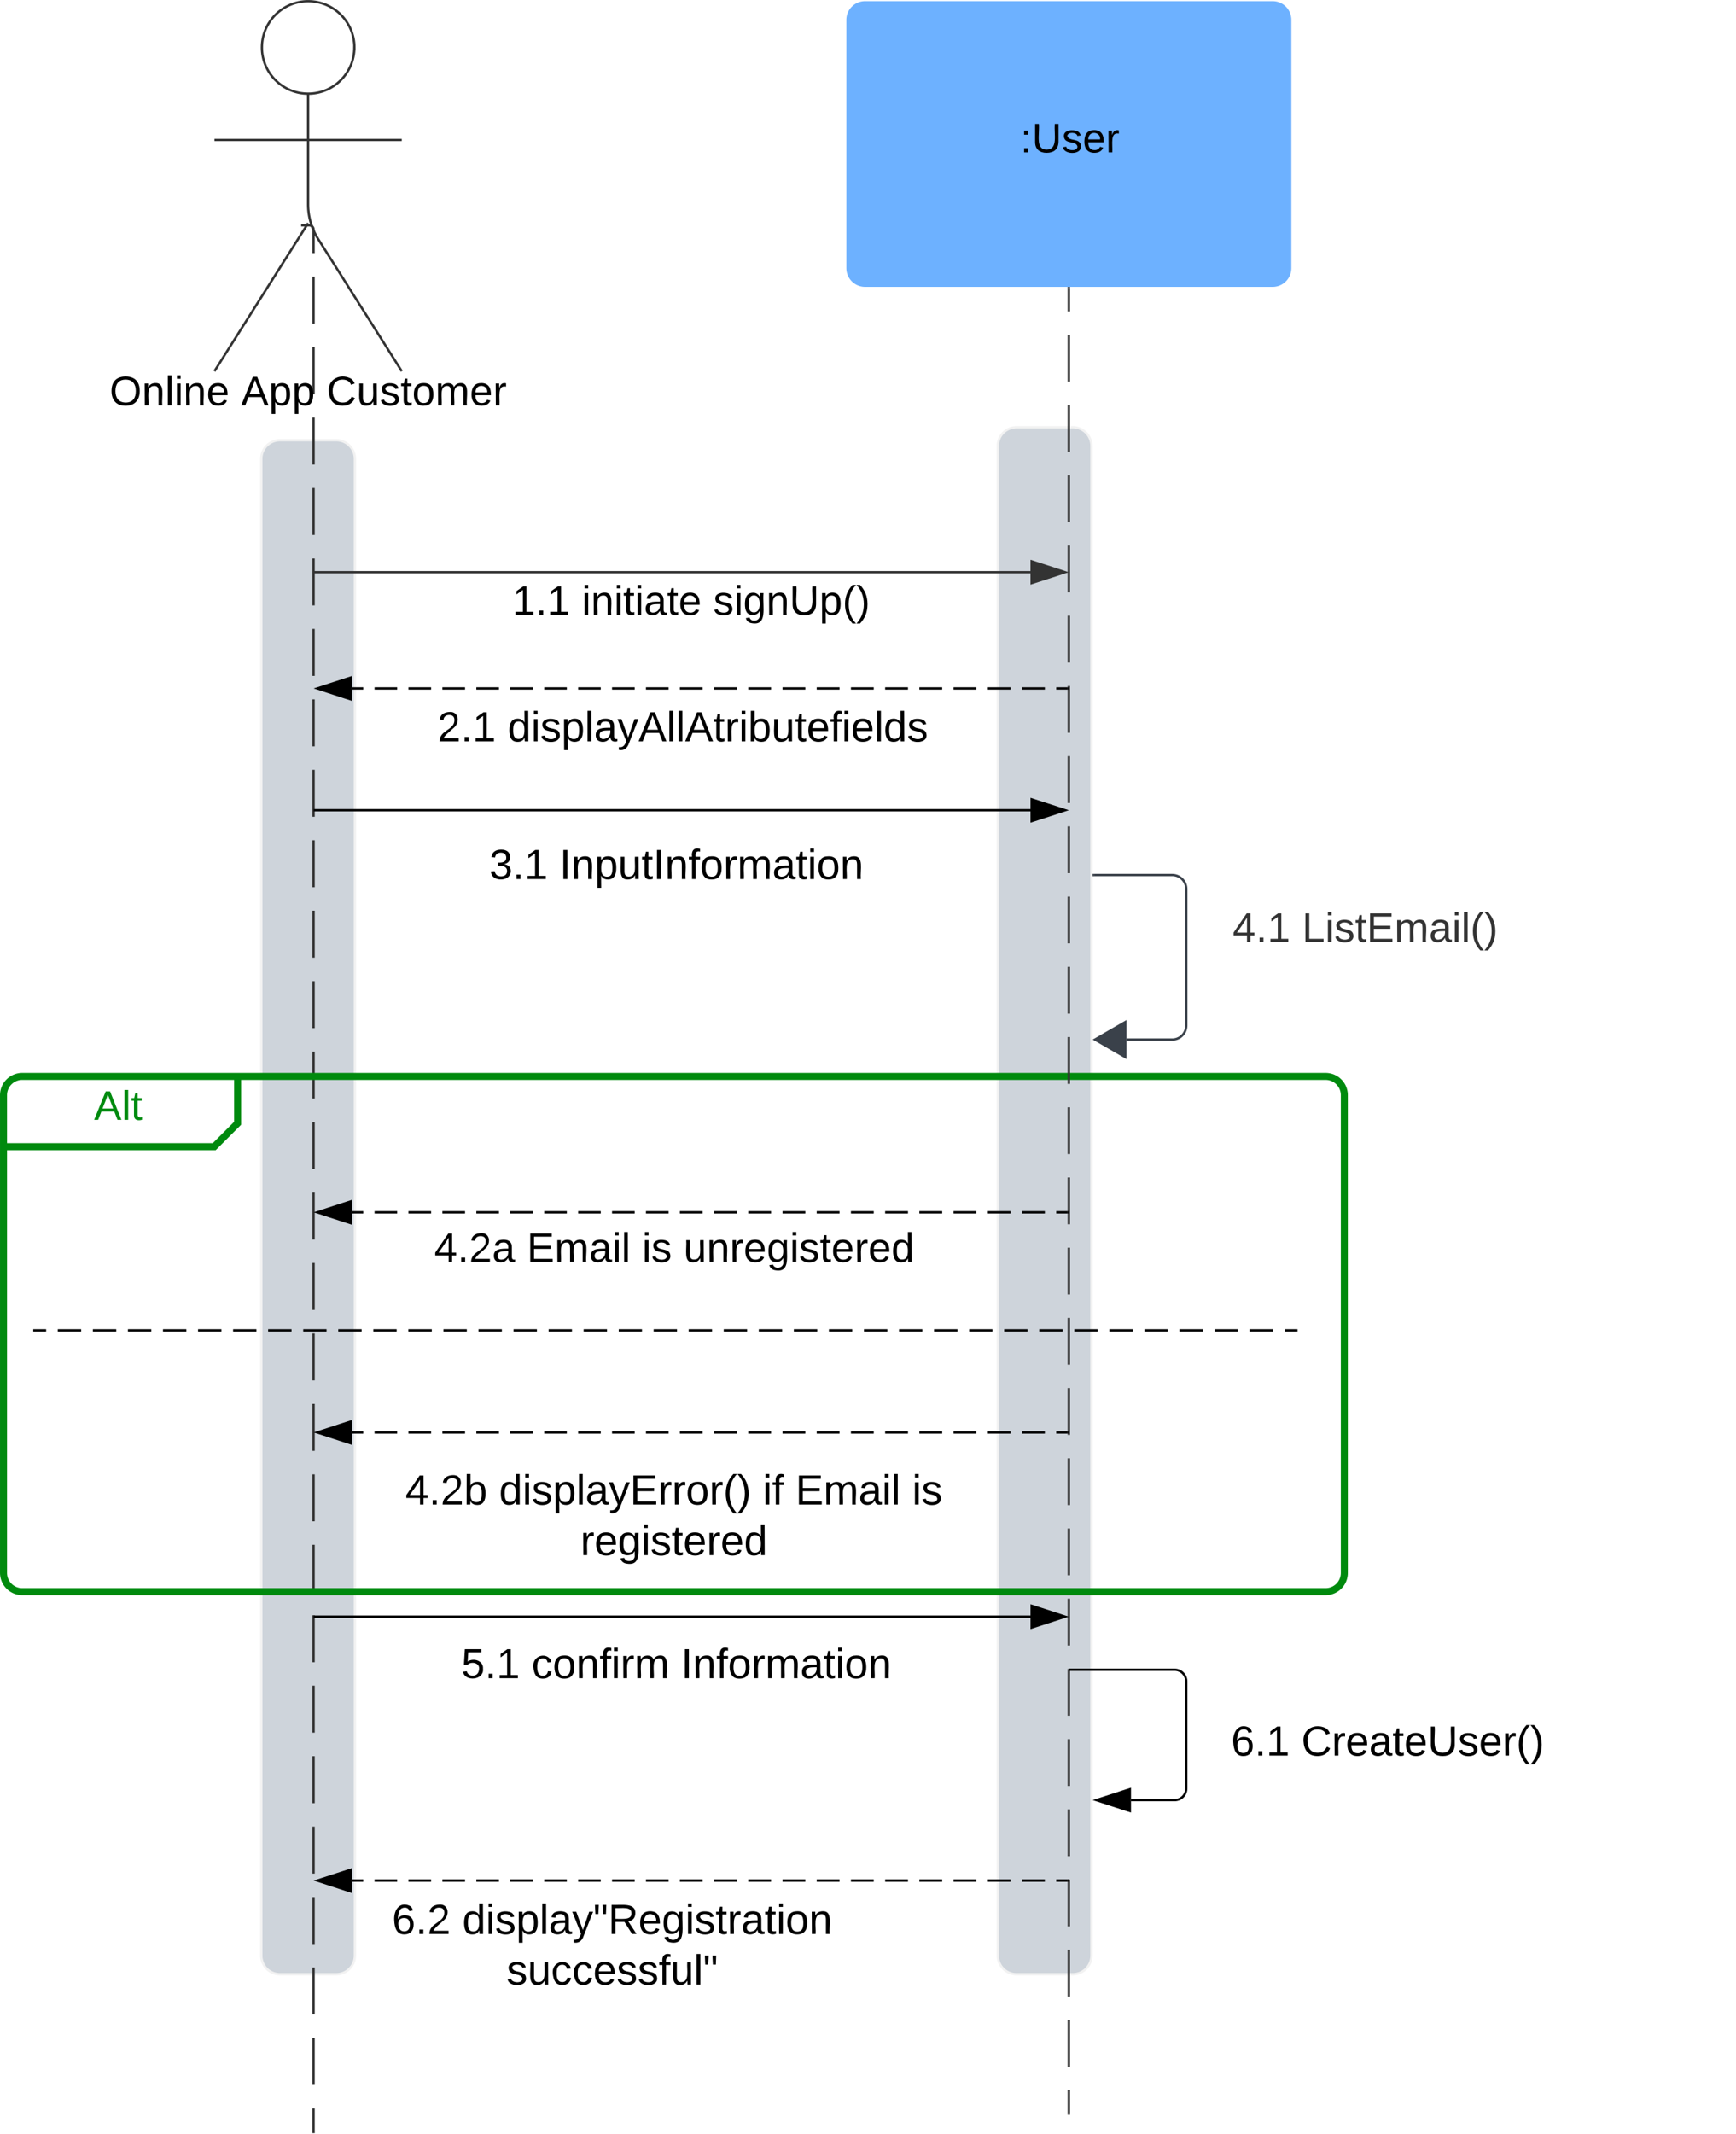 <svg xmlns="http://www.w3.org/2000/svg" xmlns:xlink="http://www.w3.org/1999/xlink" xmlns:lucid="lucid" width="741.5" height="911.27"><g transform="translate(-5.797 159.592)" lucid:page-tab-id="iB7wL~eetxXa"><path d="M0-500h1000v1500H0z" fill="#fff"/><path d="M432 30.83a8 8 0 0 1 8-8h24a8 8 0 0 1 8 8v644.52a8 8 0 0 1-8 8h-24a8 8 0 0 1-8-8zM117.4 36.35a8 8 0 0 1 8-8h24a8 8 0 0 1 8 8v639a8 8 0 0 1-8 8h-24a8 8 0 0 1-8-8z" stroke="#f2f2f2" fill="#ced4db"/><path d="M137.9-63.36l.3.02.28.07.26.1.25.16.2.18.2.22.14.24.1.27.08.3.02.28v10.02m0 10.03v20.05m0 10.03V8.68m0 10.02v20.05m0 10.02v20.06m0 10.03V98.9m0 10.04V129m0 10.02v20.05m0 10.03v20.06m0 10.02v20.06m0 10.02v20.06m0 10.03v20.05m0 10.03v20.05m0 10.03v20.06m0 10.03v20.04m0 10.03v20.06m0 10.02v20.06m0 10.03v20.06m0 10.02v20.05m0 10.03v20.05m0 10.03v20.05m0 10.03v20.05m0 10.04v20.06m0 10.02v20.06m0 10.02v20.06m0 10.03v20.04m0 10.03v20.05m0 10.03v10.03M137.92-63.36h-3.5M139.74 750.66v.52" stroke="#333" fill="none"/><path d="M7.3 308a8 8 0 0 1 8-8h84a8 8 0 0 1 8 8v4.93a17.07 17.07 0 0 1-5 12.07 17.07 17.07 0 0 1-12.07 5H15.3a8 8 0 0 1-8-8z" fill="#fff"/><path d="M107.3 300v20l-10 10h-90" stroke="#008a0e" stroke-width="3" fill="none"/><path d="M7.3 308a8 8 0 0 1 8-8H572a8 8 0 0 1 8 8v204a8 8 0 0 1-8 8H15.3a8 8 0 0 1-8-8z" stroke="#008a0e" stroke-width="3" fill="none"/><use xlink:href="#a" transform="matrix(1,0,0,1,15.297,300) translate(30.654 18.556)"/><path d="M462.33-36.6v10m0 10V3.37m0 10v19.98m0 10v19.98m0 10V93.3m0 10v20m0 10v19.97m0 10v19.98m0 10v19.98m0 10v19.98m0 10v20m0 9.98v20m0 9.98v19.98m0 10v19.98m0 10v19.98m0 10v19.98m0 10v19.98m0 10v19.98m0 10V513m0 10v20m0 10v19.97m0 10v19.98m0 10v19.98m0 10v19.98m0 10v20m0 9.98v20m0 9.98v10" stroke="#333" fill="none"/><path d="M462.8-36.58h-.94v-.5h.95z" stroke="#333" stroke-width=".05" fill="#333"/><path d="M462.33 742.84v.5" stroke="#333" fill="none"/><path d="M157.16-139.34c0 10.9-8.84 19.75-19.75 19.75-10.9 0-19.74-8.84-19.74-19.74 0-10.9 8.84-19.75 19.75-19.75 10.92 0 19.76 8.85 19.76 19.76z" stroke="#333" fill="#fff"/><path d="M137.4-119.6v47.3a27.6 27.6 0 0 0 4.3 14.77L177.4-1.1m-40-63.2l-40 63.2m0-98.74h80" stroke="#333" fill="none"/><path d="M97.4-151.1a8 8 0 0 1 8-8h64a8 8 0 0 1 8 8v164a8 8 0 0 1-8 8h-64a8 8 0 0 1-8-8z" fill="none"/><use xlink:href="#b" transform="matrix(1,0,0,1,17.409,-1.092) translate(35.185 14.556)"/><use xlink:href="#c" transform="matrix(1,0,0,1,17.409,-1.092) translate(91.383 14.556)"/><use xlink:href="#d" transform="matrix(1,0,0,1,17.409,-1.092) translate(127.926 14.556)"/><path d="M140.24 84.74H445.94M140.25 84.74h-.5" stroke="#333" fill="none"/><path d="M460.72 84.74l-14.27 4.63V80.1z" stroke="#333" fill="#333"/><use xlink:href="#e" transform="matrix(1,0,0,1,224.668,88.736) translate(0.005 14.222)"/><use xlink:href="#f" transform="matrix(1,0,0,1,224.668,88.736) translate(29.635 14.222)"/><use xlink:href="#g" transform="matrix(1,0,0,1,224.668,88.736) translate(85.783 14.222)"/><path d="M367.3-151.1a8 8 0 0 1 8-8h174.07a8 8 0 0 1 8 8v106a8 8 0 0 1-8 8H375.3a8 8 0 0 1-8-8z" stroke="#000" stroke-opacity="0" fill="#6db1ff"/><use xlink:href="#h" transform="matrix(1,0,0,1,375.297,-151.092) translate(66.315 56.556)"/><path d="M156.13 134.35h4.83m4.83 0h9.65m4.83 0h9.66m4.83 0h9.66m4.83 0h9.66m4.83 0h9.66m4.84 0h9.66m4.84 0h9.65m4.83 0h9.66m4.82 0h9.66m4.83 0h9.71m4.88 0h9.75m4.87 0h9.75m4.87 0h9.75m4.87 0h9.74m4.88 0H379m4.87 0h9.75m4.87 0h9.74m4.87 0h9.75m4.88 0h9.74m4.87 0h9.75m4.86 0h4.87" stroke="#000" fill="none"/><path d="M141.36 134.35l14.27-4.63V139z" stroke="#000"/><path d="M461.82 134.35h.5" stroke="#000" fill="none"/><path d="M177.4 129.35a6 6 0 0 1 6-6h228a6 6 0 0 1 6 6v48a6 6 0 0 1-6 6h-228a6 6 0 0 1-6-6z" fill="none"/><use xlink:href="#i" transform="matrix(1,0,0,1,177.409,123.351) translate(15.2 33.6)"/><use xlink:href="#j" transform="matrix(1,0,0,1,177.409,123.351) translate(45.2 33.6)"/><path d="M140.24 186.35H445.94M140.25 186.35h-.5" stroke="#000" fill="none"/><path d="M460.72 186.35L446.45 191v-9.28z" stroke="#000"/><path d="M174.7 188.13a6 6 0 0 1 6-6h228a6 6 0 0 1 6 6v48a6 6 0 0 1-6 6h-228a6 6 0 0 1-6-6z" fill="none"/><use xlink:href="#k" transform="matrix(1,0,0,1,174.701,182.13) translate(40.075 33.6)"/><use xlink:href="#l" transform="matrix(1,0,0,1,174.701,182.13) translate(70.075 33.6)"/><path d="M473 214.02h33.5a6 6 0 0 1 6 6v58.25a6 6 0 0 1-6 6h-19.52" stroke="#3a414a" fill="none"/><path d="M473 214.5h-.5v-.96h.5z" stroke="#3a414a" stroke-width=".05" fill="#3a414a"/><path d="M473.5 284.27l12.98-7.5v15z" stroke="#3a414a" fill="#3a414a"/><path d="M527.3 229.35a6 6 0 0 1 6-6h208a6 6 0 0 1 6 6v40.67a6 6 0 0 1-6 6h-208a6 6 0 0 1-6-6z" fill="#fff" fill-opacity="0"/><use xlink:href="#m" transform="matrix(1,0,0,1,532.297,228.351) translate(0 14.222)"/><use xlink:href="#n" transform="matrix(1,0,0,1,532.297,228.351) translate(29.63 14.222)"/><path d="M156.13 358.02h4.83m4.83 0h9.65m4.83 0h9.66m4.83 0h9.66m4.83 0h9.66m4.83 0h9.66m4.84 0h9.66m4.84 0h9.65m4.83 0h9.66m4.82 0h9.66m4.83 0h9.71m4.88 0h9.75m4.87 0h9.75m4.87 0h9.75m4.87 0h9.74m4.88 0H379m4.87 0h9.75m4.87 0h9.74m4.87 0h9.75m4.88 0h9.74m4.87 0h9.75m4.86 0h4.87" stroke="#000" fill="none"/><path d="M141.36 358.02l14.27-4.64v9.27z" stroke="#000"/><path d="M461.82 358.02h.5" stroke="#000" fill="none"/><path d="M173.65 466a6 6 0 0 1 6-6h228a6 6 0 0 1 6 6v48a6 6 0 0 1-6 6h-228a6 6 0 0 1-6-6z" fill="none"/><use xlink:href="#o" transform="matrix(1,0,0,1,173.649,460) translate(5.3 22.8)"/><use xlink:href="#p" transform="matrix(1,0,0,1,173.649,460) translate(45.3 22.8)"/><use xlink:href="#q" transform="matrix(1,0,0,1,173.649,460) translate(157.95 22.8)"/><use xlink:href="#r" transform="matrix(1,0,0,1,173.649,460) translate(171.9 22.8)"/><use xlink:href="#s" transform="matrix(1,0,0,1,173.649,460) translate(221.75 22.8)"/><use xlink:href="#t" transform="matrix(1,0,0,1,173.649,460) translate(80.075 44.4)"/><path d="M140.24 530.68H445.94M140.25 530.68h-.5" stroke="#000" fill="none"/><path d="M460.72 530.68l-14.27 4.64v-9.27z" stroke="#000"/><path d="M174.7 529.35a6 6 0 0 1 6-6h228a6 6 0 0 1 6 6v48a6 6 0 0 1-6 6h-228a6 6 0 0 1-6-6z" fill="none"/><use xlink:href="#u" transform="matrix(1,0,0,1,174.701,523.351) translate(28.15 33.6)"/><use xlink:href="#v" transform="matrix(1,0,0,1,174.701,523.351) translate(58.15 33.6)"/><use xlink:href="#w" transform="matrix(1,0,0,1,174.701,523.351) translate(122 33.6)"/><path d="M186.3 366a6 6 0 0 1 6-6h219.1a6 6 0 0 1 6 6v23.6a6 6 0 0 1-6 6H192.3a6 6 0 0 1-6-6z" fill="#fff" fill-opacity="0"/><use xlink:href="#x" transform="matrix(1,0,0,1,191.313,365) translate(0 14.222)"/><use xlink:href="#y" transform="matrix(1,0,0,1,191.313,365) translate(39.506 14.222)"/><use xlink:href="#z" transform="matrix(1,0,0,1,191.313,365) translate(88.741 14.222)"/><use xlink:href="#A" transform="matrix(1,0,0,1,191.313,365) translate(106.469 14.222)"/><path d="M156.13 452.02h4.83m4.83 0h9.65m4.83 0h9.66m4.83 0h9.66m4.83 0h9.66m4.83 0h9.66m4.84 0h9.66m4.84 0h9.65m4.83 0h9.66m4.82 0h9.66m4.83 0h9.71m4.88 0h9.75m4.87 0h9.75m4.87 0h9.75m4.87 0h9.74m4.88 0H379m4.87 0h9.75m4.87 0h9.74m4.87 0h9.75m4.88 0h9.74m4.87 0h9.75m4.86 0h4.87" stroke="#000" fill="none"/><path d="M141.36 452.02l14.27-4.64v9.27z" stroke="#000"/><path d="M461.82 452.02h.5M462.83 553.35h44.66a5 5 0 0 1 5 5V604a5 5 0 0 1-5 5h-18.62M462.85 553.35h-.52" stroke="#000" fill="none"/><path d="M474.1 609l14.28-4.63v9.26z" stroke="#000"/><path d="M478.5 562.4a6 6 0 0 1 6-6h228a6 6 0 0 1 6 6v48a6 6 0 0 1-6 6h-228a6 6 0 0 1-6-6z" fill="none"/><g><use xlink:href="#B" transform="matrix(1,0,0,1,478.503,556.402) translate(53.15 33.6)"/><use xlink:href="#C" transform="matrix(1,0,0,1,478.503,556.402) translate(83.15 33.6)"/></g><path d="M156.13 643.35h4.83m4.83 0h9.65m4.83 0h9.66m4.83 0h9.66m4.83 0h9.66m4.83 0h9.66m4.84 0h9.66m4.84 0h9.65m4.83 0h9.66m4.82 0h9.66m4.83 0h9.71m4.88 0h9.75m4.87 0h9.75m4.87 0h9.75m4.87 0h9.74m4.88 0H379m4.87 0h9.75m4.87 0h9.74m4.87 0h9.75m4.88 0h9.74m4.87 0h9.75m4.86 0h4.87" stroke="#000" fill="none"/><path d="M141.36 643.35l14.27-4.63V648z" stroke="#000"/><path d="M461.82 643.35h.5" stroke="#000" fill="none"/><path d="M147.3 649.35a6 6 0 0 1 6-6h228a6 6 0 0 1 6 6v48a6 6 0 0 1-6 6h-228a6 6 0 0 1-6-6z" fill="none"/><g><use xlink:href="#D" transform="matrix(1,0,0,1,147.297,643.351) translate(25.975 22.8)"/><use xlink:href="#E" transform="matrix(1,0,0,1,147.297,643.351) translate(55.975 22.8)"/><use xlink:href="#F" transform="matrix(1,0,0,1,147.297,643.351) translate(74.85 44.4)"/></g><path d="M20.5 408.43h5m4.98 0h9.98m5 0h9.98m5 0h9.97m5 0h9.98m5 0h9.97m5 0h9.97m5 0h9.98m5 0h9.97m5 0h9.97m5 0h9.97m5 0h10m4.98 0h9.98m5 0h9.97m5 0h9.97m5 0h9.97m5 0h9.98m5 0H280m5 0h9.97m4.98 0h9.98m5 0h9.98m5 0h9.97m5 0h9.98m5 0h9.97m5 0h9.97m5 0h9.98m5 0h9.97m5 0h9.97m5 0h9.97m5 0h10m4.98 0h9.98m5 0h9.97m5 0h9.97m5 0h9.97m5 0h9.98m5 0h9.97m5 0h4.98M20.5 408.43H20M559.5 408.43h.5" stroke="#000" fill="none"/><defs><path fill="#008a0e" d="M205 0l-28-72H64L36 0H1l101-248h38L239 0h-34zm-38-99l-47-123c-12 45-31 82-46 123h93" id="G"/><path fill="#008a0e" d="M24 0v-261h32V0H24" id="H"/><path fill="#008a0e" d="M59-47c-2 24 18 29 38 22v24C64 9 27 4 27-40v-127H5v-23h24l9-43h21v43h35v23H59v120" id="I"/><g id="a"><use transform="matrix(0.049,0,0,0.049,0,0)" xlink:href="#G"/><use transform="matrix(0.049,0,0,0.049,11.852,0)" xlink:href="#H"/><use transform="matrix(0.049,0,0,0.049,15.753,0)" xlink:href="#I"/></g><path d="M140-251c81 0 123 46 123 126C263-46 219 4 140 4 59 4 17-45 17-125s42-126 123-126zm0 227c63 0 89-41 89-101s-29-99-89-99c-61 0-89 39-89 99S79-25 140-24" id="J"/><path d="M117-194c89-4 53 116 60 194h-32v-121c0-31-8-49-39-48C34-167 62-67 57 0H25l-1-190h30c1 10-1 24 2 32 11-22 29-35 61-36" id="K"/><path d="M24 0v-261h32V0H24" id="L"/><path d="M24-231v-30h32v30H24zM24 0v-190h32V0H24" id="M"/><path d="M100-194c63 0 86 42 84 106H49c0 40 14 67 53 68 26 1 43-12 49-29l28 8c-11 28-37 45-77 45C44 4 14-33 15-96c1-61 26-98 85-98zm52 81c6-60-76-77-97-28-3 7-6 17-6 28h103" id="N"/><g id="b"><use transform="matrix(0.049,0,0,0.049,0,0)" xlink:href="#J"/><use transform="matrix(0.049,0,0,0.049,13.827,0)" xlink:href="#K"/><use transform="matrix(0.049,0,0,0.049,23.704,0)" xlink:href="#L"/><use transform="matrix(0.049,0,0,0.049,27.605,0)" xlink:href="#M"/><use transform="matrix(0.049,0,0,0.049,31.506,0)" xlink:href="#K"/><use transform="matrix(0.049,0,0,0.049,41.383,0)" xlink:href="#N"/></g><path d="M205 0l-28-72H64L36 0H1l101-248h38L239 0h-34zm-38-99l-47-123c-12 45-31 82-46 123h93" id="O"/><path d="M115-194c55 1 70 41 70 98S169 2 115 4C84 4 66-9 55-30l1 105H24l-1-265h31l2 30c10-21 28-34 59-34zm-8 174c40 0 45-34 45-75s-6-73-45-74c-42 0-51 32-51 76 0 43 10 73 51 73" id="P"/><g id="c"><use transform="matrix(0.049,0,0,0.049,0,0)" xlink:href="#O"/><use transform="matrix(0.049,0,0,0.049,11.852,0)" xlink:href="#P"/><use transform="matrix(0.049,0,0,0.049,21.728,0)" xlink:href="#P"/></g><path d="M212-179c-10-28-35-45-73-45-59 0-87 40-87 99 0 60 29 101 89 101 43 0 62-24 78-52l27 14C228-24 195 4 139 4 59 4 22-46 18-125c-6-104 99-153 187-111 19 9 31 26 39 46" id="Q"/><path d="M84 4C-5 8 30-112 23-190h32v120c0 31 7 50 39 49 72-2 45-101 50-169h31l1 190h-30c-1-10 1-25-2-33-11 22-28 36-60 37" id="R"/><path d="M135-143c-3-34-86-38-87 0 15 53 115 12 119 90S17 21 10-45l28-5c4 36 97 45 98 0-10-56-113-15-118-90-4-57 82-63 122-42 12 7 21 19 24 35" id="S"/><path d="M59-47c-2 24 18 29 38 22v24C64 9 27 4 27-40v-127H5v-23h24l9-43h21v43h35v23H59v120" id="T"/><path d="M100-194c62-1 85 37 85 99 1 63-27 99-86 99S16-35 15-95c0-66 28-99 85-99zM99-20c44 1 53-31 53-75 0-43-8-75-51-75s-53 32-53 75 10 74 51 75" id="U"/><path d="M210-169c-67 3-38 105-44 169h-31v-121c0-29-5-50-35-48C34-165 62-65 56 0H25l-1-190h30c1 10-1 24 2 32 10-44 99-50 107 0 11-21 27-35 58-36 85-2 47 119 55 194h-31v-121c0-29-5-49-35-48" id="V"/><path d="M114-163C36-179 61-72 57 0H25l-1-190h30c1 12-1 29 2 39 6-27 23-49 58-41v29" id="W"/><g id="d"><use transform="matrix(0.049,0,0,0.049,0,0)" xlink:href="#Q"/><use transform="matrix(0.049,0,0,0.049,12.79,0)" xlink:href="#R"/><use transform="matrix(0.049,0,0,0.049,22.667,0)" xlink:href="#S"/><use transform="matrix(0.049,0,0,0.049,31.556,0)" xlink:href="#T"/><use transform="matrix(0.049,0,0,0.049,36.494,0)" xlink:href="#U"/><use transform="matrix(0.049,0,0,0.049,46.37,0)" xlink:href="#V"/><use transform="matrix(0.049,0,0,0.049,61.136,0)" xlink:href="#N"/><use transform="matrix(0.049,0,0,0.049,71.012,0)" xlink:href="#W"/></g><path d="M27 0v-27h64v-190l-56 39v-29l58-41h29v221h61V0H27" id="X"/><path d="M33 0v-38h34V0H33" id="Y"/><g id="e"><use transform="matrix(0.049,0,0,0.049,0,0)" xlink:href="#X"/><use transform="matrix(0.049,0,0,0.049,9.877,0)" xlink:href="#Y"/><use transform="matrix(0.049,0,0,0.049,14.815,0)" xlink:href="#X"/></g><path d="M141-36C126-15 110 5 73 4 37 3 15-17 15-53c-1-64 63-63 125-63 3-35-9-54-41-54-24 1-41 7-42 31l-33-3c5-37 33-52 76-52 45 0 72 20 72 64v82c-1 20 7 32 28 27v20c-31 9-61-2-59-35zM48-53c0 20 12 33 32 33 41-3 63-29 60-74-43 2-92-5-92 41" id="Z"/><g id="f"><use transform="matrix(0.049,0,0,0.049,0,0)" xlink:href="#M"/><use transform="matrix(0.049,0,0,0.049,3.901,0)" xlink:href="#K"/><use transform="matrix(0.049,0,0,0.049,13.778,0)" xlink:href="#M"/><use transform="matrix(0.049,0,0,0.049,17.679,0)" xlink:href="#T"/><use transform="matrix(0.049,0,0,0.049,22.617,0)" xlink:href="#M"/><use transform="matrix(0.049,0,0,0.049,26.519,0)" xlink:href="#Z"/><use transform="matrix(0.049,0,0,0.049,36.395,0)" xlink:href="#T"/><use transform="matrix(0.049,0,0,0.049,41.333,0)" xlink:href="#N"/></g><path d="M177-190C167-65 218 103 67 71c-23-6-38-20-44-43l32-5c15 47 100 32 89-28v-30C133-14 115 1 83 1 29 1 15-40 15-95c0-56 16-97 71-98 29-1 48 16 59 35 1-10 0-23 2-32h30zM94-22c36 0 50-32 50-73 0-42-14-75-50-75-39 0-46 34-46 75s6 73 46 73" id="aa"/><path d="M232-93c-1 65-40 97-104 97C67 4 28-28 28-90v-158h33c8 89-33 224 67 224 102 0 64-133 71-224h33v155" id="ab"/><path d="M87 75C49 33 22-17 22-94c0-76 28-126 65-167h31c-38 41-64 92-64 168S80 34 118 75H87" id="ac"/><path d="M33-261c38 41 65 92 65 168S71 34 33 75H2C39 34 66-17 66-93S39-220 2-261h31" id="ad"/><g id="g"><use transform="matrix(0.049,0,0,0.049,0,0)" xlink:href="#S"/><use transform="matrix(0.049,0,0,0.049,8.889,0)" xlink:href="#M"/><use transform="matrix(0.049,0,0,0.049,12.79,0)" xlink:href="#aa"/><use transform="matrix(0.049,0,0,0.049,22.667,0)" xlink:href="#K"/><use transform="matrix(0.049,0,0,0.049,32.543,0)" xlink:href="#ab"/><use transform="matrix(0.049,0,0,0.049,45.333,0)" xlink:href="#P"/><use transform="matrix(0.049,0,0,0.049,55.21,0)" xlink:href="#ac"/><use transform="matrix(0.049,0,0,0.049,61.086,0)" xlink:href="#ad"/></g><path d="M33-154v-36h34v36H33zM33 0v-36h34V0H33" id="ae"/><g id="h"><use transform="matrix(0.049,0,0,0.049,0,0)" xlink:href="#ae"/><use transform="matrix(0.049,0,0,0.049,4.938,0)" xlink:href="#ab"/><use transform="matrix(0.049,0,0,0.049,17.728,0)" xlink:href="#S"/><use transform="matrix(0.049,0,0,0.049,26.617,0)" xlink:href="#N"/><use transform="matrix(0.049,0,0,0.049,36.494,0)" xlink:href="#W"/></g><path d="M101-251c82-7 93 87 43 132L82-64C71-53 59-42 53-27h129V0H18c2-99 128-94 128-182 0-28-16-43-45-43s-46 15-49 41l-32-3c6-41 34-60 81-64" id="af"/><g id="i"><use transform="matrix(0.05,0,0,0.05,0,0)" xlink:href="#af"/><use transform="matrix(0.05,0,0,0.05,10,0)" xlink:href="#Y"/><use transform="matrix(0.05,0,0,0.05,15,0)" xlink:href="#X"/></g><path d="M85-194c31 0 48 13 60 33l-1-100h32l1 261h-30c-2-10 0-23-3-31C134-8 116 4 85 4 32 4 16-35 15-94c0-66 23-100 70-100zm9 24c-40 0-46 34-46 75 0 40 6 74 45 74 42 0 51-32 51-76 0-42-9-74-50-73" id="ag"/><path d="M179-190L93 31C79 59 56 82 12 73V49c39 6 53-20 64-50L1-190h34L92-34l54-156h33" id="ah"/><path d="M115-194c53 0 69 39 70 98 0 66-23 100-70 100C84 3 66-7 56-30L54 0H23l1-261h32v101c10-23 28-34 59-34zm-8 174c40 0 45-34 45-75 0-40-5-75-45-74-42 0-51 32-51 76 0 43 10 73 51 73" id="ai"/><path d="M101-234c-31-9-42 10-38 44h38v23H63V0H32v-167H5v-23h27c-7-52 17-82 69-68v24" id="aj"/><g id="j"><use transform="matrix(0.05,0,0,0.05,0,0)" xlink:href="#ag"/><use transform="matrix(0.05,0,0,0.05,10,0)" xlink:href="#M"/><use transform="matrix(0.05,0,0,0.05,13.95,0)" xlink:href="#S"/><use transform="matrix(0.05,0,0,0.05,22.95,0)" xlink:href="#P"/><use transform="matrix(0.05,0,0,0.05,32.95,0)" xlink:href="#L"/><use transform="matrix(0.05,0,0,0.05,36.9,0)" xlink:href="#Z"/><use transform="matrix(0.05,0,0,0.05,46.9,0)" xlink:href="#ah"/><use transform="matrix(0.05,0,0,0.05,55.9,0)" xlink:href="#O"/><use transform="matrix(0.05,0,0,0.05,67.9,0)" xlink:href="#L"/><use transform="matrix(0.05,0,0,0.05,71.85,0)" xlink:href="#L"/><use transform="matrix(0.05,0,0,0.05,75.8,0)" xlink:href="#O"/><use transform="matrix(0.05,0,0,0.05,87.8,0)" xlink:href="#T"/><use transform="matrix(0.05,0,0,0.05,92.8,0)" xlink:href="#W"/><use transform="matrix(0.05,0,0,0.05,98.75,0)" xlink:href="#M"/><use transform="matrix(0.05,0,0,0.05,102.7,0)" xlink:href="#ai"/><use transform="matrix(0.05,0,0,0.05,112.7,0)" xlink:href="#R"/><use transform="matrix(0.05,0,0,0.05,122.7,0)" xlink:href="#T"/><use transform="matrix(0.05,0,0,0.05,127.7,0)" xlink:href="#N"/><use transform="matrix(0.05,0,0,0.05,137.7,0)" xlink:href="#aj"/><use transform="matrix(0.05,0,0,0.05,142.7,0)" xlink:href="#M"/><use transform="matrix(0.05,0,0,0.05,146.65,0)" xlink:href="#N"/><use transform="matrix(0.05,0,0,0.05,156.65,0)" xlink:href="#L"/><use transform="matrix(0.05,0,0,0.05,160.6,0)" xlink:href="#ag"/><use transform="matrix(0.05,0,0,0.05,170.6,0)" xlink:href="#S"/></g><path d="M126-127c33 6 58 20 58 59 0 88-139 92-164 29-3-8-5-16-6-25l32-3c6 27 21 44 54 44 32 0 52-15 52-46 0-38-36-46-79-43v-28c39 1 72-4 72-42 0-27-17-43-46-43-28 0-47 15-49 41l-32-3c6-42 35-63 81-64 48-1 79 21 79 65 0 36-21 52-52 59" id="ak"/><g id="k"><use transform="matrix(0.05,0,0,0.05,0,0)" xlink:href="#ak"/><use transform="matrix(0.05,0,0,0.05,10,0)" xlink:href="#Y"/><use transform="matrix(0.05,0,0,0.05,15,0)" xlink:href="#X"/></g><path d="M33 0v-248h34V0H33" id="al"/><g id="l"><use transform="matrix(0.05,0,0,0.05,0,0)" xlink:href="#al"/><use transform="matrix(0.05,0,0,0.05,5,0)" xlink:href="#K"/><use transform="matrix(0.05,0,0,0.05,15,0)" xlink:href="#P"/><use transform="matrix(0.05,0,0,0.05,25,0)" xlink:href="#R"/><use transform="matrix(0.05,0,0,0.05,35,0)" xlink:href="#T"/><use transform="matrix(0.05,0,0,0.05,40,0)" xlink:href="#al"/><use transform="matrix(0.05,0,0,0.05,45,0)" xlink:href="#K"/><use transform="matrix(0.05,0,0,0.05,55,0)" xlink:href="#aj"/><use transform="matrix(0.05,0,0,0.05,60,0)" xlink:href="#U"/><use transform="matrix(0.05,0,0,0.05,70,0)" xlink:href="#W"/><use transform="matrix(0.05,0,0,0.05,75.95,0)" xlink:href="#V"/><use transform="matrix(0.05,0,0,0.05,90.9,0)" xlink:href="#Z"/><use transform="matrix(0.05,0,0,0.05,100.9,0)" xlink:href="#T"/><use transform="matrix(0.05,0,0,0.05,105.9,0)" xlink:href="#M"/><use transform="matrix(0.05,0,0,0.05,109.85,0)" xlink:href="#U"/><use transform="matrix(0.05,0,0,0.05,119.85,0)" xlink:href="#K"/></g><path fill="#333" d="M155-56V0h-30v-56H8v-25l114-167h33v167h35v25h-35zm-30-156c-27 46-58 90-88 131h88v-131" id="am"/><path fill="#333" d="M33 0v-38h34V0H33" id="an"/><path fill="#333" d="M27 0v-27h64v-190l-56 39v-29l58-41h29v221h61V0H27" id="ao"/><g id="m"><use transform="matrix(0.049,0,0,0.049,0,0)" xlink:href="#am"/><use transform="matrix(0.049,0,0,0.049,9.877,0)" xlink:href="#an"/><use transform="matrix(0.049,0,0,0.049,14.815,0)" xlink:href="#ao"/></g><path fill="#333" d="M30 0v-248h33v221h125V0H30" id="ap"/><path fill="#333" d="M24-231v-30h32v30H24zM24 0v-190h32V0H24" id="aq"/><path fill="#333" d="M135-143c-3-34-86-38-87 0 15 53 115 12 119 90S17 21 10-45l28-5c4 36 97 45 98 0-10-56-113-15-118-90-4-57 82-63 122-42 12 7 21 19 24 35" id="ar"/><path fill="#333" d="M59-47c-2 24 18 29 38 22v24C64 9 27 4 27-40v-127H5v-23h24l9-43h21v43h35v23H59v120" id="as"/><path fill="#333" d="M30 0v-248h187v28H63v79h144v27H63v87h162V0H30" id="at"/><path fill="#333" d="M210-169c-67 3-38 105-44 169h-31v-121c0-29-5-50-35-48C34-165 62-65 56 0H25l-1-190h30c1 10-1 24 2 32 10-44 99-50 107 0 11-21 27-35 58-36 85-2 47 119 55 194h-31v-121c0-29-5-49-35-48" id="au"/><path fill="#333" d="M141-36C126-15 110 5 73 4 37 3 15-17 15-53c-1-64 63-63 125-63 3-35-9-54-41-54-24 1-41 7-42 31l-33-3c5-37 33-52 76-52 45 0 72 20 72 64v82c-1 20 7 32 28 27v20c-31 9-61-2-59-35zM48-53c0 20 12 33 32 33 41-3 63-29 60-74-43 2-92-5-92 41" id="av"/><path fill="#333" d="M24 0v-261h32V0H24" id="aw"/><path fill="#333" d="M87 75C49 33 22-17 22-94c0-76 28-126 65-167h31c-38 41-64 92-64 168S80 34 118 75H87" id="ax"/><path fill="#333" d="M33-261c38 41 65 92 65 168S71 34 33 75H2C39 34 66-17 66-93S39-220 2-261h31" id="ay"/><g id="n"><use transform="matrix(0.049,0,0,0.049,0,0)" xlink:href="#ap"/><use transform="matrix(0.049,0,0,0.049,9.877,0)" xlink:href="#aq"/><use transform="matrix(0.049,0,0,0.049,13.778,0)" xlink:href="#ar"/><use transform="matrix(0.049,0,0,0.049,22.667,0)" xlink:href="#as"/><use transform="matrix(0.049,0,0,0.049,27.605,0)" xlink:href="#at"/><use transform="matrix(0.049,0,0,0.049,39.457,0)" xlink:href="#au"/><use transform="matrix(0.049,0,0,0.049,54.222,0)" xlink:href="#av"/><use transform="matrix(0.049,0,0,0.049,64.099,0)" xlink:href="#aq"/><use transform="matrix(0.049,0,0,0.049,68,0)" xlink:href="#aw"/><use transform="matrix(0.049,0,0,0.049,71.901,0)" xlink:href="#ax"/><use transform="matrix(0.049,0,0,0.049,77.778,0)" xlink:href="#ay"/></g><path d="M155-56V0h-30v-56H8v-25l114-167h33v167h35v25h-35zm-30-156c-27 46-58 90-88 131h88v-131" id="az"/><g id="o"><use transform="matrix(0.05,0,0,0.05,0,0)" xlink:href="#az"/><use transform="matrix(0.05,0,0,0.05,10,0)" xlink:href="#Y"/><use transform="matrix(0.05,0,0,0.05,15,0)" xlink:href="#af"/><use transform="matrix(0.05,0,0,0.05,25,0)" xlink:href="#ai"/></g><path d="M30 0v-248h187v28H63v79h144v27H63v87h162V0H30" id="aA"/><g id="p"><use transform="matrix(0.05,0,0,0.05,0,0)" xlink:href="#ag"/><use transform="matrix(0.05,0,0,0.05,10,0)" xlink:href="#M"/><use transform="matrix(0.05,0,0,0.05,13.95,0)" xlink:href="#S"/><use transform="matrix(0.05,0,0,0.05,22.95,0)" xlink:href="#P"/><use transform="matrix(0.05,0,0,0.05,32.95,0)" xlink:href="#L"/><use transform="matrix(0.05,0,0,0.05,36.9,0)" xlink:href="#Z"/><use transform="matrix(0.05,0,0,0.05,46.9,0)" xlink:href="#ah"/><use transform="matrix(0.05,0,0,0.05,55.9,0)" xlink:href="#aA"/><use transform="matrix(0.05,0,0,0.05,67.9,0)" xlink:href="#W"/><use transform="matrix(0.05,0,0,0.05,73.85,0)" xlink:href="#W"/><use transform="matrix(0.05,0,0,0.05,79.8,0)" xlink:href="#U"/><use transform="matrix(0.05,0,0,0.05,89.8,0)" xlink:href="#W"/><use transform="matrix(0.05,0,0,0.05,95.75,0)" xlink:href="#ac"/><use transform="matrix(0.05,0,0,0.05,101.7,0)" xlink:href="#ad"/></g><g id="q"><use transform="matrix(0.05,0,0,0.05,0,0)" xlink:href="#M"/><use transform="matrix(0.05,0,0,0.05,3.95,0)" xlink:href="#aj"/></g><g id="r"><use transform="matrix(0.05,0,0,0.05,0,0)" xlink:href="#aA"/><use transform="matrix(0.05,0,0,0.05,12,0)" xlink:href="#V"/><use transform="matrix(0.05,0,0,0.05,26.95,0)" xlink:href="#Z"/><use transform="matrix(0.05,0,0,0.05,36.95,0)" xlink:href="#M"/><use transform="matrix(0.05,0,0,0.05,40.9,0)" xlink:href="#L"/></g><g id="s"><use transform="matrix(0.05,0,0,0.05,0,0)" xlink:href="#M"/><use transform="matrix(0.05,0,0,0.05,3.95,0)" xlink:href="#S"/></g><g id="t"><use transform="matrix(0.05,0,0,0.05,0,0)" xlink:href="#W"/><use transform="matrix(0.05,0,0,0.05,5.95,0)" xlink:href="#N"/><use transform="matrix(0.05,0,0,0.05,15.95,0)" xlink:href="#aa"/><use transform="matrix(0.05,0,0,0.05,25.95,0)" xlink:href="#M"/><use transform="matrix(0.05,0,0,0.05,29.9,0)" xlink:href="#S"/><use transform="matrix(0.05,0,0,0.05,38.9,0)" xlink:href="#T"/><use transform="matrix(0.05,0,0,0.05,43.9,0)" xlink:href="#N"/><use transform="matrix(0.05,0,0,0.05,53.9,0)" xlink:href="#W"/><use transform="matrix(0.05,0,0,0.05,59.85,0)" xlink:href="#N"/><use transform="matrix(0.05,0,0,0.05,69.85,0)" xlink:href="#ag"/></g><path d="M54-142c48-35 137-8 131 61C196 18 31 33 14-55l32-4c7 23 22 37 52 37 35-1 51-22 54-58 4-55-73-65-99-34H22l8-134h141v27H59" id="aB"/><g id="u"><use transform="matrix(0.05,0,0,0.05,0,0)" xlink:href="#aB"/><use transform="matrix(0.05,0,0,0.05,10,0)" xlink:href="#Y"/><use transform="matrix(0.05,0,0,0.05,15,0)" xlink:href="#X"/></g><path d="M96-169c-40 0-48 33-48 73s9 75 48 75c24 0 41-14 43-38l32 2c-6 37-31 61-74 61-59 0-76-41-82-99-10-93 101-131 147-64 4 7 5 14 7 22l-32 3c-4-21-16-35-41-35" id="aC"/><g id="v"><use transform="matrix(0.05,0,0,0.05,0,0)" xlink:href="#aC"/><use transform="matrix(0.05,0,0,0.05,9,0)" xlink:href="#U"/><use transform="matrix(0.05,0,0,0.05,19,0)" xlink:href="#K"/><use transform="matrix(0.05,0,0,0.05,29,0)" xlink:href="#aj"/><use transform="matrix(0.05,0,0,0.05,34,0)" xlink:href="#M"/><use transform="matrix(0.05,0,0,0.05,37.95,0)" xlink:href="#W"/><use transform="matrix(0.05,0,0,0.05,43.9,0)" xlink:href="#V"/></g><g id="w"><use transform="matrix(0.05,0,0,0.05,0,0)" xlink:href="#al"/><use transform="matrix(0.05,0,0,0.05,5,0)" xlink:href="#K"/><use transform="matrix(0.05,0,0,0.05,15,0)" xlink:href="#aj"/><use transform="matrix(0.05,0,0,0.05,20,0)" xlink:href="#U"/><use transform="matrix(0.05,0,0,0.05,30,0)" xlink:href="#W"/><use transform="matrix(0.05,0,0,0.05,35.95,0)" xlink:href="#V"/><use transform="matrix(0.05,0,0,0.05,50.9,0)" xlink:href="#Z"/><use transform="matrix(0.05,0,0,0.05,60.9,0)" xlink:href="#T"/><use transform="matrix(0.05,0,0,0.05,65.9,0)" xlink:href="#M"/><use transform="matrix(0.05,0,0,0.05,69.85,0)" xlink:href="#U"/><use transform="matrix(0.05,0,0,0.05,79.85,0)" xlink:href="#K"/></g><g id="x"><use transform="matrix(0.049,0,0,0.049,0,0)" xlink:href="#az"/><use transform="matrix(0.049,0,0,0.049,9.877,0)" xlink:href="#Y"/><use transform="matrix(0.049,0,0,0.049,14.815,0)" xlink:href="#af"/><use transform="matrix(0.049,0,0,0.049,24.691,0)" xlink:href="#Z"/></g><g id="y"><use transform="matrix(0.049,0,0,0.049,0,0)" xlink:href="#aA"/><use transform="matrix(0.049,0,0,0.049,11.852,0)" xlink:href="#V"/><use transform="matrix(0.049,0,0,0.049,26.617,0)" xlink:href="#Z"/><use transform="matrix(0.049,0,0,0.049,36.494,0)" xlink:href="#M"/><use transform="matrix(0.049,0,0,0.049,40.395,0)" xlink:href="#L"/></g><g id="z"><use transform="matrix(0.049,0,0,0.049,0,0)" xlink:href="#M"/><use transform="matrix(0.049,0,0,0.049,3.901,0)" xlink:href="#S"/></g><g id="A"><use transform="matrix(0.049,0,0,0.049,0,0)" xlink:href="#R"/><use transform="matrix(0.049,0,0,0.049,9.877,0)" xlink:href="#K"/><use transform="matrix(0.049,0,0,0.049,19.753,0)" xlink:href="#W"/><use transform="matrix(0.049,0,0,0.049,25.63,0)" xlink:href="#N"/><use transform="matrix(0.049,0,0,0.049,35.506,0)" xlink:href="#aa"/><use transform="matrix(0.049,0,0,0.049,45.383,0)" xlink:href="#M"/><use transform="matrix(0.049,0,0,0.049,49.284,0)" xlink:href="#S"/><use transform="matrix(0.049,0,0,0.049,58.173,0)" xlink:href="#T"/><use transform="matrix(0.049,0,0,0.049,63.111,0)" xlink:href="#N"/><use transform="matrix(0.049,0,0,0.049,72.988,0)" xlink:href="#W"/><use transform="matrix(0.049,0,0,0.049,78.864,0)" xlink:href="#N"/><use transform="matrix(0.049,0,0,0.049,88.741,0)" xlink:href="#ag"/></g><path d="M110-160c48 1 74 30 74 79 0 53-28 85-80 85-65 0-83-55-86-122-5-90 50-162 133-122 14 7 22 21 27 39l-31 6c-5-40-67-38-82-6-9 19-15 44-15 74 11-20 30-34 60-33zm-7 138c34 0 49-23 49-58s-16-56-50-56c-29 0-50 16-49 49 1 36 15 65 50 65" id="aD"/><g id="B"><use transform="matrix(0.05,0,0,0.05,0,0)" xlink:href="#aD"/><use transform="matrix(0.05,0,0,0.05,10,0)" xlink:href="#Y"/><use transform="matrix(0.05,0,0,0.05,15,0)" xlink:href="#X"/></g><g id="C"><use transform="matrix(0.05,0,0,0.05,0,0)" xlink:href="#Q"/><use transform="matrix(0.05,0,0,0.05,12.95,0)" xlink:href="#W"/><use transform="matrix(0.05,0,0,0.05,18.9,0)" xlink:href="#N"/><use transform="matrix(0.05,0,0,0.05,28.9,0)" xlink:href="#Z"/><use transform="matrix(0.05,0,0,0.05,38.9,0)" xlink:href="#T"/><use transform="matrix(0.05,0,0,0.05,43.9,0)" xlink:href="#N"/><use transform="matrix(0.05,0,0,0.05,53.9,0)" xlink:href="#ab"/><use transform="matrix(0.05,0,0,0.05,66.85,0)" xlink:href="#S"/><use transform="matrix(0.05,0,0,0.05,75.85,0)" xlink:href="#N"/><use transform="matrix(0.05,0,0,0.05,85.85,0)" xlink:href="#W"/><use transform="matrix(0.05,0,0,0.05,91.8,0)" xlink:href="#ac"/><use transform="matrix(0.05,0,0,0.05,97.75,0)" xlink:href="#ad"/></g><g id="D"><use transform="matrix(0.05,0,0,0.05,0,0)" xlink:href="#aD"/><use transform="matrix(0.05,0,0,0.05,10,0)" xlink:href="#Y"/><use transform="matrix(0.05,0,0,0.05,15,0)" xlink:href="#af"/></g><path d="M109-170H84l-4-78h32zm-65 0H19l-4-78h33" id="aE"/><path d="M233-177c-1 41-23 64-60 70L243 0h-38l-65-103H63V0H30v-248c88 3 205-21 203 71zM63-129c60-2 137 13 137-47 0-61-80-42-137-45v92" id="aF"/><g id="E"><use transform="matrix(0.05,0,0,0.05,0,0)" xlink:href="#ag"/><use transform="matrix(0.05,0,0,0.05,10,0)" xlink:href="#M"/><use transform="matrix(0.05,0,0,0.05,13.95,0)" xlink:href="#S"/><use transform="matrix(0.05,0,0,0.05,22.95,0)" xlink:href="#P"/><use transform="matrix(0.05,0,0,0.05,32.95,0)" xlink:href="#L"/><use transform="matrix(0.05,0,0,0.05,36.9,0)" xlink:href="#Z"/><use transform="matrix(0.05,0,0,0.05,46.9,0)" xlink:href="#ah"/><use transform="matrix(0.05,0,0,0.05,55.9,0)" xlink:href="#aE"/><use transform="matrix(0.05,0,0,0.05,62.25,0)" xlink:href="#aF"/><use transform="matrix(0.05,0,0,0.05,75.2,0)" xlink:href="#N"/><use transform="matrix(0.05,0,0,0.05,85.2,0)" xlink:href="#aa"/><use transform="matrix(0.05,0,0,0.05,95.2,0)" xlink:href="#M"/><use transform="matrix(0.05,0,0,0.05,99.15,0)" xlink:href="#S"/><use transform="matrix(0.05,0,0,0.05,108.15,0)" xlink:href="#T"/><use transform="matrix(0.05,0,0,0.05,113.15,0)" xlink:href="#W"/><use transform="matrix(0.05,0,0,0.05,119.1,0)" xlink:href="#Z"/><use transform="matrix(0.05,0,0,0.05,129.1,0)" xlink:href="#T"/><use transform="matrix(0.05,0,0,0.05,134.1,0)" xlink:href="#M"/><use transform="matrix(0.05,0,0,0.05,138.05,0)" xlink:href="#U"/><use transform="matrix(0.05,0,0,0.05,148.05,0)" xlink:href="#K"/></g><g id="F"><use transform="matrix(0.05,0,0,0.05,0,0)" xlink:href="#S"/><use transform="matrix(0.05,0,0,0.05,9,0)" xlink:href="#R"/><use transform="matrix(0.05,0,0,0.05,19,0)" xlink:href="#aC"/><use transform="matrix(0.05,0,0,0.05,28,0)" xlink:href="#aC"/><use transform="matrix(0.05,0,0,0.05,37,0)" xlink:href="#N"/><use transform="matrix(0.05,0,0,0.05,47,0)" xlink:href="#S"/><use transform="matrix(0.05,0,0,0.05,56,0)" xlink:href="#S"/><use transform="matrix(0.05,0,0,0.05,65,0)" xlink:href="#aj"/><use transform="matrix(0.05,0,0,0.05,70,0)" xlink:href="#R"/><use transform="matrix(0.05,0,0,0.05,80,0)" xlink:href="#L"/><use transform="matrix(0.05,0,0,0.05,83.95,0)" xlink:href="#aE"/></g></defs></g></svg>